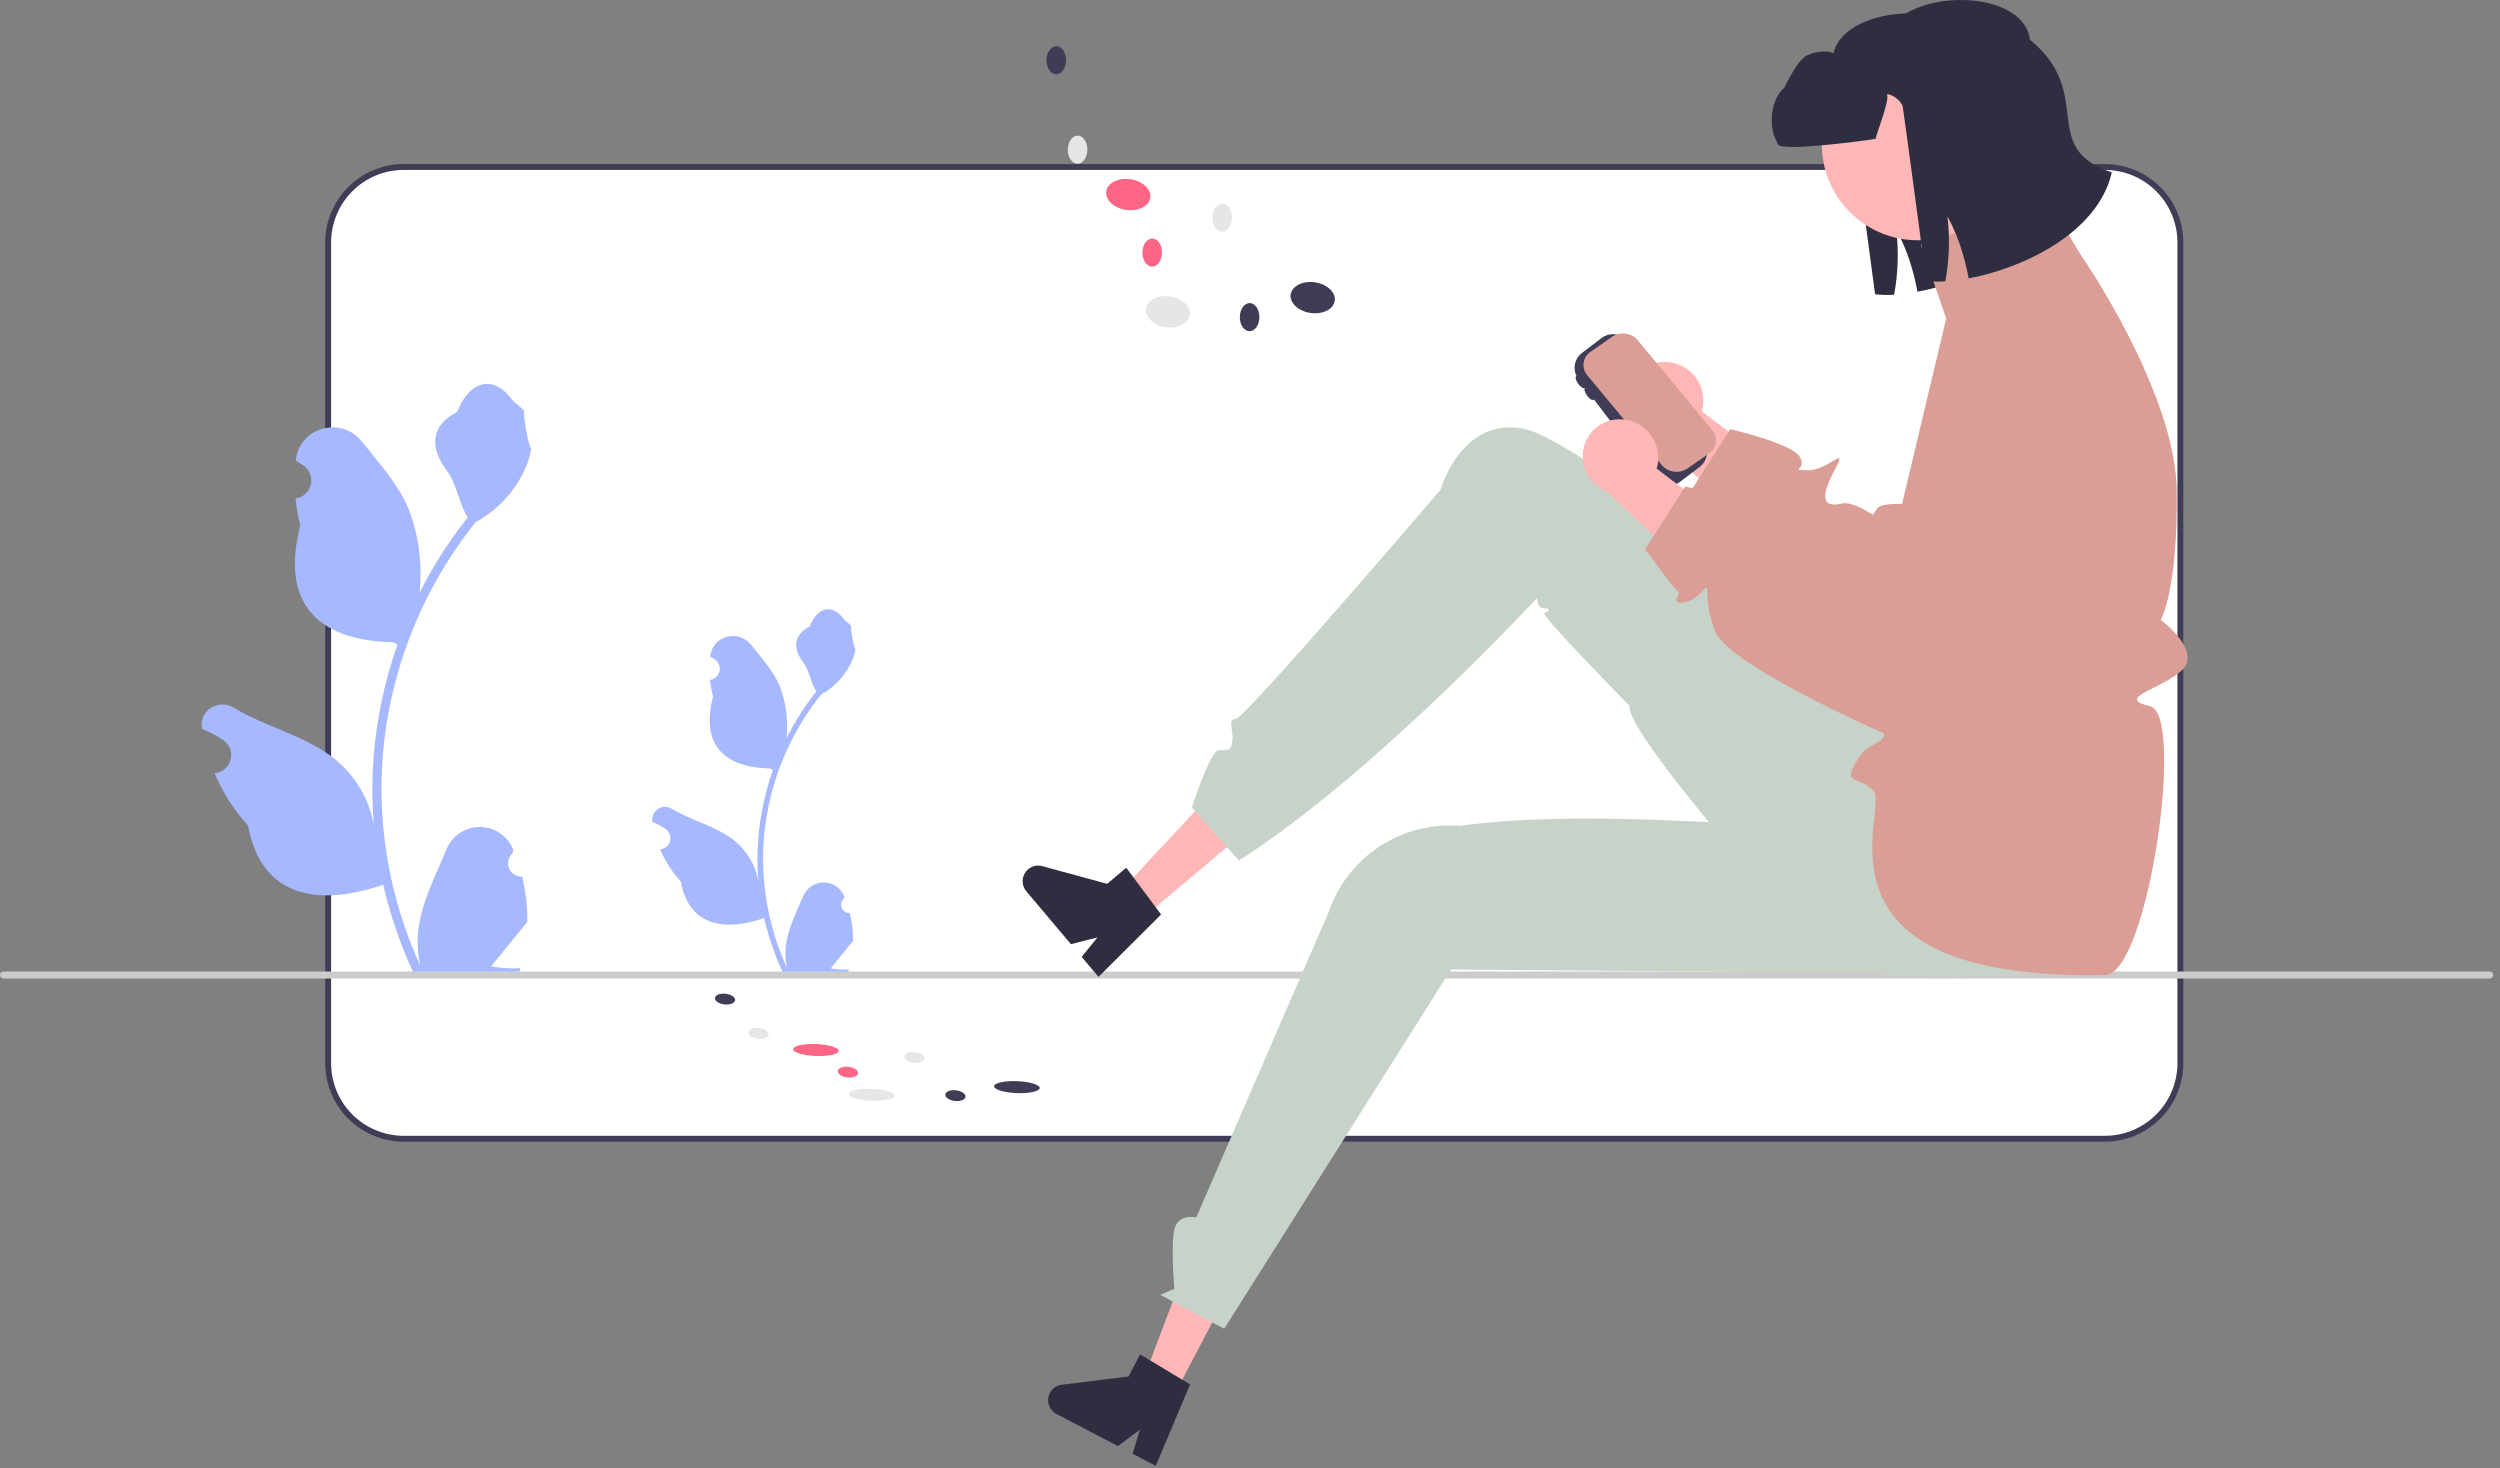 <svg width="298" height="175" viewBox="0 0 298 175" fill="none" xmlns="http://www.w3.org/2000/svg">
<rect x="0" y="0" width="298" height="175" fill="#808080" stroke="none"/>
<g clip-path="url(#clip0_336_5455)">
<path d="M48.115 19.905C45.729 19.908 43.441 20.857 41.755 22.544C40.067 24.231 39.118 26.518 39.116 28.904V126.739C39.118 129.125 40.067 131.413 41.755 133.1C43.441 134.787 45.729 135.736 48.115 135.739H250.902C253.288 135.736 255.575 134.787 257.262 133.1C258.949 131.413 259.898 129.125 259.901 126.739V28.904C259.898 26.518 258.949 24.231 257.262 22.544C255.575 20.857 253.288 19.908 250.902 19.905H48.115Z" fill="white"/>
<path d="M250.902 136.089H48.115C45.636 136.086 43.259 135.1 41.507 133.347C39.754 131.594 38.768 129.218 38.765 126.739V28.904C38.768 26.425 39.754 24.048 41.507 22.295C43.259 20.543 45.636 19.556 48.115 19.554H250.902C253.381 19.556 255.757 20.543 257.51 22.295C259.263 24.048 260.249 26.425 260.252 28.904V126.739C260.249 129.218 259.263 131.594 257.51 133.347C255.757 135.1 253.381 136.086 250.902 136.089ZM48.115 20.256C45.822 20.258 43.624 21.17 42.003 22.791C40.381 24.413 39.469 26.611 39.467 28.904V126.739C39.469 129.032 40.381 131.23 42.003 132.851C43.624 134.472 45.822 135.384 48.115 135.387H250.902C253.195 135.384 255.393 134.472 257.014 132.851C258.635 131.23 259.547 129.032 259.55 126.739V28.904C259.547 26.611 258.635 24.413 257.014 22.791C255.393 21.17 253.195 20.258 250.902 20.256H48.115Z" fill="#3F3D56"/>
<path d="M106.627 130.611C106.643 130.218 105.439 129.851 103.939 129.792C102.439 129.732 101.21 130.002 101.194 130.395C101.179 130.788 102.382 131.155 103.883 131.214C105.383 131.274 106.612 131.004 106.627 130.611Z" fill="#E6E6E6"/>
<path d="M123.933 129.693C123.949 129.3 122.745 128.933 121.245 128.874C119.744 128.814 118.516 129.084 118.5 129.477C118.484 129.87 119.688 130.237 121.188 130.296C122.689 130.356 123.917 130.086 123.933 129.693Z" fill="#3F3D56"/>
<path d="M99.978 125.27C99.994 124.877 98.79 124.51 97.29 124.451C95.79 124.391 94.561 124.661 94.545 125.054C94.529 125.447 95.733 125.814 97.233 125.873C98.734 125.933 99.963 125.663 99.978 125.27Z" fill="#FF6584"/>
<path d="M91.62 123.32C91.659 122.969 91.154 122.623 90.49 122.548C89.826 122.472 89.256 122.695 89.216 123.046C89.176 123.396 89.682 123.742 90.346 123.818C91.009 123.893 91.579 123.67 91.62 123.32Z" fill="#E6E6E6"/>
<path d="M87.626 119.228C87.666 118.877 87.16 118.531 86.496 118.456C85.833 118.38 85.262 118.603 85.222 118.954C85.182 119.305 85.688 119.65 86.352 119.726C87.015 119.801 87.586 119.578 87.626 119.228Z" fill="#3F3D56"/>
<path d="M110.196 126.193C110.236 125.842 109.73 125.496 109.067 125.421C108.403 125.345 107.833 125.568 107.793 125.919C107.753 126.269 108.258 126.615 108.922 126.691C109.586 126.766 110.156 126.543 110.196 126.193Z" fill="#E6E6E6"/>
<path d="M102.276 127.934C102.316 127.583 101.81 127.237 101.146 127.162C100.483 127.086 99.912 127.309 99.872 127.66C99.832 128.011 100.338 128.356 101.002 128.432C101.665 128.508 102.236 128.284 102.276 127.934Z" fill="#FF6584"/>
<path d="M115.087 130.737C115.126 130.387 114.621 130.041 113.957 129.966C113.294 129.89 112.723 130.113 112.683 130.464C112.643 130.814 113.149 131.16 113.812 131.236C114.476 131.311 115.047 131.088 115.087 130.737Z" fill="#3F3D56"/>
<path d="M1.84877e-06 116.223C-0 116.278 0.011 116.333 0.031 116.383C0.052 116.434 0.083 116.48 0.122 116.519C0.161 116.558 0.207 116.589 0.258 116.61C0.308 116.631 0.363 116.641 0.418 116.641H296.772C296.883 116.641 296.989 116.597 297.067 116.519C297.146 116.44 297.19 116.334 297.19 116.223C297.19 116.113 297.146 116.006 297.067 115.928C296.989 115.85 296.883 115.806 296.772 115.806H0.418C0.363 115.806 0.308 115.816 0.258 115.837C0.207 115.858 0.161 115.889 0.122 115.928C0.083 115.966 0.052 116.013 0.031 116.063C0.011 116.114 -0 116.168 1.84877e-06 116.223Z" fill="#CCCCCC"/>
<path d="M101.297 108.844C101.096 108.853 100.896 108.8 100.725 108.692C100.554 108.584 100.421 108.426 100.343 108.24C100.265 108.053 100.246 107.847 100.289 107.65C100.332 107.452 100.435 107.273 100.583 107.136L100.651 106.867C100.642 106.846 100.633 106.824 100.624 106.803C100.421 106.323 100.08 105.913 99.645 105.626C99.209 105.339 98.699 105.186 98.177 105.188C97.656 105.19 97.146 105.346 96.713 105.637C96.28 105.927 95.942 106.339 95.743 106.821C94.944 108.744 93.928 110.67 93.677 112.703C93.567 113.602 93.614 114.513 93.815 115.396C91.94 111.305 90.966 106.859 90.96 102.36C90.959 101.23 91.022 100.102 91.148 98.98C91.251 98.06 91.395 97.147 91.579 96.24C92.585 91.319 94.743 86.707 97.876 82.783C99.393 81.956 100.619 80.683 101.39 79.137C101.67 78.581 101.867 77.988 101.976 77.376C101.805 77.398 101.331 74.793 101.46 74.633C101.222 74.271 100.795 74.091 100.535 73.738C99.24 71.982 97.456 72.289 96.524 74.675C94.534 75.679 94.515 77.344 95.736 78.946C96.513 79.965 96.62 81.344 97.301 82.435C97.231 82.525 97.158 82.612 97.088 82.702C95.806 84.35 94.689 86.12 93.752 87.986C93.98 85.895 93.708 83.78 92.959 81.815C92.2 79.984 90.777 78.442 89.524 76.859C88.019 74.957 84.933 75.787 84.668 78.198C84.665 78.221 84.663 78.244 84.66 78.267C84.847 78.373 85.029 78.484 85.207 78.602C85.431 78.751 85.604 78.965 85.705 79.215C85.805 79.465 85.828 79.739 85.769 80.002C85.711 80.265 85.575 80.504 85.378 80.689C85.182 80.873 84.934 80.993 84.668 81.034L84.641 81.038C84.707 81.709 84.824 82.374 84.991 83.027C83.384 89.243 86.854 91.508 91.809 91.609C91.919 91.665 92.025 91.722 92.135 91.775C91.194 94.441 90.604 97.219 90.379 100.037C90.252 101.7 90.26 103.371 90.402 105.032L90.393 104.974C90.034 103.126 89.048 101.458 87.603 100.253C85.455 98.489 82.421 97.84 80.104 96.421C79.858 96.263 79.572 96.179 79.279 96.178C78.986 96.178 78.7 96.26 78.453 96.417C78.206 96.574 78.009 96.799 77.885 97.064C77.761 97.329 77.716 97.624 77.754 97.914C77.757 97.935 77.761 97.955 77.764 97.976C78.109 98.117 78.445 98.279 78.771 98.461C78.957 98.566 79.139 98.677 79.317 98.795C79.541 98.945 79.715 99.159 79.815 99.409C79.915 99.659 79.938 99.933 79.88 100.196C79.821 100.459 79.685 100.698 79.489 100.882C79.292 101.066 79.044 101.187 78.778 101.228L78.751 101.232C78.731 101.235 78.715 101.238 78.695 101.24C79.285 102.649 80.113 103.946 81.143 105.074C82.148 110.501 86.465 111.016 91.083 109.436H91.086C91.593 111.637 92.327 113.78 93.276 115.83H101.101C101.129 115.743 101.155 115.654 101.18 115.567C100.456 115.612 99.728 115.569 99.015 115.438C99.595 114.725 100.176 114.007 100.756 113.295C100.769 113.282 100.782 113.268 100.793 113.253C101.087 112.888 101.385 112.526 101.679 112.162L101.679 112.161C101.695 111.044 101.566 109.929 101.297 108.844Z" fill="#A6B8FF"/>
<path d="M62.234 104.502C61.907 104.517 61.583 104.431 61.306 104.256C61.03 104.08 60.813 103.824 60.687 103.522C60.561 103.22 60.53 102.886 60.6 102.566C60.67 102.246 60.836 101.955 61.077 101.732C61.117 101.572 61.146 101.457 61.186 101.297C61.172 101.262 61.157 101.228 61.142 101.193C60.813 100.414 60.26 99.75 59.554 99.284C58.849 98.819 58.021 98.572 57.175 98.575C56.33 98.578 55.504 98.831 54.801 99.302C54.099 99.773 53.552 100.441 53.228 101.222C51.933 104.34 50.285 107.463 49.879 110.76C49.7 112.217 49.776 113.694 50.102 115.125C47.062 108.493 45.483 101.284 45.473 93.988C45.472 92.157 45.574 90.328 45.777 88.508C45.946 87.017 46.179 85.536 46.478 84.065C48.107 76.087 51.606 68.609 56.687 62.246C59.146 60.904 61.135 58.841 62.385 56.334C62.838 55.433 63.158 54.471 63.335 53.478C63.058 53.515 62.289 49.29 62.499 49.031C62.112 48.444 61.42 48.153 60.998 47.58C58.898 44.733 56.005 45.23 54.495 49.099C51.269 50.727 51.237 53.428 53.217 56.025C54.477 57.677 54.65 59.913 55.755 61.682C55.641 61.828 55.523 61.969 55.409 62.114C53.331 64.787 51.519 67.656 50.001 70.682C50.37 67.292 49.929 63.863 48.715 60.677C47.484 57.708 45.177 55.207 43.145 52.64C40.705 49.557 35.701 50.903 35.271 54.811C35.267 54.849 35.263 54.887 35.259 54.925C35.56 55.095 35.856 55.276 36.145 55.467C36.508 55.709 36.789 56.056 36.952 56.461C37.115 56.866 37.151 57.311 37.057 57.738C36.962 58.164 36.741 58.552 36.423 58.85C36.104 59.149 35.703 59.344 35.271 59.411L35.227 59.418C35.334 60.505 35.525 61.583 35.795 62.642C33.189 72.721 38.816 76.392 46.85 76.557C47.028 76.648 47.201 76.739 47.378 76.826C45.852 81.149 44.895 85.653 44.531 90.223C44.325 92.919 44.337 95.628 44.568 98.322L44.554 98.227C43.972 95.23 42.374 92.527 40.029 90.573C36.547 87.713 31.628 86.659 27.871 84.36C26.063 83.253 23.745 84.683 24.061 86.78C24.066 86.813 24.071 86.847 24.076 86.88C24.636 87.108 25.182 87.371 25.709 87.667C26.011 87.837 26.306 88.018 26.595 88.209C26.958 88.452 27.239 88.798 27.402 89.204C27.565 89.609 27.602 90.054 27.507 90.48C27.413 90.906 27.192 91.294 26.873 91.593C26.554 91.891 26.153 92.087 25.721 92.153L25.677 92.16C25.645 92.165 25.618 92.169 25.586 92.174C26.543 94.458 27.886 96.561 29.556 98.39C31.186 107.189 38.185 108.024 45.673 105.462H45.677C46.499 109.031 47.689 112.506 49.229 115.83H61.916C61.962 115.689 62.003 115.544 62.044 115.403C60.87 115.476 59.691 115.406 58.533 115.193C59.474 114.038 60.416 112.874 61.357 111.719C61.378 111.697 61.398 111.675 61.416 111.651C61.894 111.06 62.376 110.473 62.853 109.882L62.854 109.881C62.879 108.069 62.671 106.261 62.235 104.502L62.234 104.502Z" fill="#A6B8FF"/>
<path d="M235.875 6.332C235.023 -0.197 219.964 0.22 218.542 6.362C217.788 5.89 215.869 6.217 215.154 6.759C214.438 7.301 213.979 8.098 213.53 8.872C212.917 9.947 212.282 11.06 212.146 12.293C212.005 13.523 212.488 14.916 213.603 15.464C214.488 15.9 216.434 15.605 217.407 15.41C218.085 15.275 218.655 15.157 219.138 15.041C219.3 14.277 219.188 13.479 218.822 12.789C219.212 12.867 219.581 13.03 219.901 13.267C220.221 13.504 220.485 13.809 220.674 14.159C220.75 14.306 223.509 35.075 223.509 35.075C224.263 35.165 225.024 35.184 225.782 35.131C226.252 32.575 226.338 29.963 226.036 27.382C226.835 28.858 227.467 30.417 227.92 32.033C228.18 32.936 228.394 33.852 228.56 34.778C235.126 33.55 244.002 29.321 245.621 22.14C245.612 22.117 245.604 22.094 245.595 22.071C245.506 21.851 245.497 21.608 245.568 21.382C245.639 21.156 245.786 20.962 245.985 20.834C246.183 20.705 246.42 20.649 246.656 20.675C246.891 20.702 247.109 20.81 247.274 20.98C247.472 21.184 247.648 21.358 247.797 21.493C247.222 16.907 243.743 12.78 235.875 6.332Z" fill="#2F2E41"/>
<path d="M140.003 166.226L136.322 164.302L142.159 148.87L147.592 151.711L140.003 166.226Z" fill="#FFB6B6"/>
<path d="M125.149 166.04C124.921 166.477 124.876 166.986 125.023 167.456C125.17 167.926 125.498 168.318 125.934 168.547L133.253 172.373L135.876 170.424L135.006 173.288L137.767 174.733L141.856 165.023L140.924 164.465L137.127 162.178L135.9 161.442L134.523 164.077L126.567 165.058C126.268 165.095 125.984 165.203 125.737 165.374C125.49 165.545 125.288 165.774 125.149 166.04Z" fill="#2F2E41"/>
<path d="M136.232 109.417L133.554 106.241L144.803 94.172L148.755 98.859L136.232 109.417Z" fill="#FFB6B6"/>
<path d="M122.556 103.617C122.18 103.935 121.945 104.389 121.903 104.879C121.861 105.37 122.015 105.857 122.332 106.234L127.656 112.548L130.822 111.738L128.932 114.059L130.939 116.443L138.402 109.006L137.751 108.136L135.104 104.581L134.247 103.436L131.975 105.352L124.24 103.245C123.95 103.166 123.645 103.159 123.352 103.223C123.059 103.288 122.785 103.423 122.556 103.617Z" fill="#2F2E41"/>
<path d="M254.318 97.516C254.318 97.516 265.686 121.848 218.61 115.291C218.61 115.291 193.529 87.495 194.253 84.151C194.253 84.151 183.578 73.304 184.101 73.106C184.623 72.909 184.945 72.48 184.082 72.519C183.219 72.558 183.219 71.273 183.219 71.273C183.219 71.273 163.927 92.194 147.683 102.576L142.067 96.258C142.067 96.258 144.257 89.406 145.31 89.406C146.363 89.406 146.726 89.659 146.896 88.304C147.065 86.949 146.226 85.786 147.348 85.665C148.469 85.545 171.709 58.384 171.709 58.384C171.709 58.384 174.216 49.438 181.877 51.17C189.537 52.901 229.344 85.265 229.344 85.265L254.318 97.516Z" fill="#C7D3C9"/>
<path d="M235.148 116.08L172.956 115.564L145.928 158.387L138.29 154.344L139.983 153.629C139.983 153.629 139.47 147.677 140.098 146.171C140.726 144.664 142.594 145.117 142.594 145.117L158.352 108.777C159.439 105.552 161.574 102.783 164.417 100.911C167.26 99.039 170.648 98.173 174.04 98.45C187.079 96.548 208.245 98.068 230.234 99.933L235.148 116.08Z" fill="#C7D3C9"/>
<path d="M199.14 43.2C200.324 43.381 201.39 44.017 202.112 44.973C202.834 45.928 203.155 47.128 203.006 48.316C202.971 48.557 202.917 48.795 202.844 49.027L215.623 58.721L212.986 66.936L196.916 51.764C195.977 51.386 195.189 50.707 194.677 49.834C194.164 48.961 193.955 47.942 194.082 46.938C194.159 46.367 194.349 45.817 194.639 45.319C194.929 44.821 195.315 44.385 195.774 44.037C196.232 43.688 196.755 43.433 197.312 43.286C197.869 43.139 198.45 43.104 199.021 43.182C199.061 43.187 199.101 43.193 199.14 43.2Z" fill="#FFB6B6"/>
<path d="M255.517 43.805L250.922 56.526L232.954 81.918C232.954 81.918 232.807 81.855 232.54 81.742C230.995 81.075 225.386 78.625 220.111 75.842C215.158 73.227 210.493 70.317 209.77 68.316C209.693 68.106 209.622 67.902 209.559 67.705V67.702C209.222 66.683 209.012 65.627 208.931 64.557C208.871 63.732 208.924 63.29 208.812 63.237C208.724 63.198 208.541 63.388 208.138 63.816C208.11 63.844 208.085 63.872 208.057 63.897C206.597 65.361 204.803 65.171 205.242 64.476C205.691 63.764 205.456 63.778 204.796 63.033C204.305 62.479 202.708 60.31 201.921 59.239C201.651 58.87 201.479 58.632 201.479 58.632L201.749 58.207L202.497 57.035L206.053 51.461L206.249 51.155C206.249 51.155 213.557 52.844 214.53 54.448C215.505 56.052 213.059 55.999 215.505 56.052C217.952 56.105 220.448 52.777 218.661 56.087C216.874 59.394 217.345 60.548 219.556 60.025C220.455 59.811 221.876 60.489 223.245 61.366V61.37C224.101 61.926 224.927 62.527 225.72 63.17C226.566 63.851 227.138 64.367 227.138 64.367L241.017 36.209L242.554 33.092C243.023 32.144 243.676 31.298 244.475 30.605C245.274 29.912 246.203 29.385 247.209 29.056L247.689 29.895C250.684 34.304 253.302 38.957 255.517 43.805Z" fill="#DA9E96"/>
<path d="M256.286 84.178C260.54 85.168 256.014 116.135 250.943 116.232C214.087 116.934 225.309 96.256 223.333 94.276C221.357 92.293 219.574 93.715 221.357 90.629C222.655 88.383 224.583 88.716 224.611 87.456C224.625 86.986 224.375 86.298 223.73 85.168C221.357 81.012 221.357 79.772 221.357 79.772C220.765 78.525 220.346 77.202 220.111 75.841C219.726 73.818 219.678 71.745 219.97 69.706C220.416 66.714 221.536 63.864 223.245 61.369V61.366C223.424 61.099 223.61 60.828 223.807 60.562C224.253 59.955 226.724 60.07 226.724 60.07L231.989 37.957L228.942 29.139L243.372 22.379L247.209 29.055L247.69 29.894C250.684 34.303 253.302 38.957 255.517 43.805C257.648 48.547 259.399 53.812 259.462 58.392C259.631 70.337 257.57 73.89 257.57 73.89C257.57 73.89 262.572 77.628 260.07 79.913C257.57 82.201 252.031 83.188 256.286 84.178Z" fill="#DA9E96"/>
<path d="M190.914 40.289L188.559 42.078C188.094 42.433 187.789 42.959 187.711 43.539C187.632 44.119 187.787 44.707 188.141 45.173L193.812 52.626L197.16 57.024C197.515 57.488 198.04 57.793 198.619 57.871C199.198 57.949 199.785 57.795 200.25 57.441L202.608 55.651C203.071 55.294 203.374 54.769 203.452 54.19C203.53 53.61 203.376 53.024 203.023 52.557L202.676 52.098L195.806 43.073L194.004 40.707C193.829 40.477 193.61 40.283 193.359 40.137C193.109 39.992 192.833 39.897 192.546 39.858C192.259 39.819 191.967 39.837 191.687 39.911C191.407 39.985 191.144 40.114 190.914 40.289Z" fill="#3F3D56"/>
<path d="M192.145 40.156L189.609 41.925C189.385 42.071 189.195 42.263 189.051 42.488C188.907 42.713 188.812 42.966 188.773 43.231C188.734 43.495 188.751 43.765 188.824 44.022C188.897 44.279 189.023 44.518 189.195 44.723L192.515 48.723L194.284 50.854L195.464 52.276L198.104 55.456C198.477 55.883 198.994 56.157 199.557 56.227C200.12 56.297 200.688 56.158 201.155 55.836L203.055 54.51L203.688 54.069C204.003 53.858 204.249 53.56 204.395 53.21C204.541 52.861 204.58 52.476 204.508 52.104C204.445 51.795 204.305 51.507 204.102 51.265L196.302 41.865L195.196 40.535C194.823 40.108 194.306 39.833 193.743 39.763C193.18 39.693 192.611 39.833 192.145 40.156Z" fill="#DA9E96"/>
<path d="M193.766 50.035C194.95 50.216 196.016 50.852 196.738 51.808C197.46 52.763 197.78 53.963 197.631 55.151C197.597 55.392 197.543 55.63 197.47 55.862L210.249 65.556L207.612 73.771L191.541 58.599C190.602 58.221 189.815 57.542 189.302 56.669C188.789 55.795 188.58 54.777 188.707 53.773C188.785 53.202 188.974 52.651 189.265 52.154C189.555 51.656 189.94 51.22 190.399 50.872C190.858 50.523 191.381 50.268 191.938 50.121C192.495 49.974 193.076 49.939 193.647 50.017C193.686 50.022 193.726 50.028 193.766 50.035Z" fill="#FFB6B6"/>
<path d="M245.885 35.659C247.002 35.886 248.057 36.351 248.978 37.023C249.9 37.694 250.665 38.556 251.224 39.55C251.782 40.544 252.119 41.647 252.213 42.783C252.308 43.919 252.156 45.062 251.769 46.134L245.549 63.359L227.578 88.754C227.578 88.754 206.026 79.65 204.394 75.15C202.763 70.651 204.236 69.098 202.763 70.651C201.289 72.203 199.421 72.019 199.868 71.309C200.315 70.598 200.08 70.613 199.421 69.869C198.763 69.125 196.105 65.467 196.105 65.467L200.874 57.99C200.874 57.99 208.183 59.677 209.156 61.282C210.13 62.888 207.683 62.835 210.13 62.888C212.577 62.94 215.074 59.611 213.286 62.92C211.499 66.229 211.97 67.383 214.182 66.859C216.393 66.334 221.762 71.202 221.762 71.202L237.181 39.927C237.957 38.354 239.231 37.082 240.806 36.31C242.381 35.538 244.167 35.309 245.885 35.659Z" fill="#DA9E96"/>
<path d="M236.689 25.29C241.157 20.822 241.157 13.578 236.689 9.111C232.222 4.643 224.978 4.643 220.511 9.111C216.043 13.579 216.043 20.822 220.511 25.29C224.978 29.757 232.222 29.757 236.689 25.29Z" fill="#FFB6B6"/>
<path d="M241.977 4.738C241.126 -1.791 226.066 -1.374 224.645 4.768C223.89 4.297 221.972 4.623 221.256 5.165C220.54 5.708 220.082 6.505 219.633 7.279C219.02 8.353 214.73 11.989 214.087 10.929C212.641 8.544 209.804 13.757 211.981 17.247C212.503 18.084 222.592 16.741 223.564 16.546C223.081 16.661 224.243 16.411 223.564 16.546C223.721 15.788 225.297 11.876 224.924 11.195C225.315 11.273 225.683 11.436 226.004 11.673C226.324 11.91 226.588 12.215 226.776 12.566C226.852 12.713 229.611 33.481 229.611 33.481C230.366 33.572 231.127 33.591 231.884 33.537C232.355 30.982 232.44 28.37 232.138 25.788C232.937 27.264 233.569 28.823 234.023 30.439C234.283 31.342 234.496 32.259 234.662 33.184C241.228 31.956 250.104 27.727 251.724 20.546C242.87 17.599 249.846 11.187 241.977 4.738Z" fill="#2F2E41"/>
<path d="M141.84 37.545C141.987 36.537 140.931 35.548 139.481 35.337C138.032 35.127 136.737 35.773 136.591 36.781C136.444 37.79 137.5 38.778 138.95 38.989C140.4 39.2 141.694 38.554 141.84 37.545Z" fill="#E6E6E6"/>
<path d="M159.1 35.861C159.247 34.852 158.191 33.864 156.741 33.653C155.291 33.442 153.997 34.088 153.85 35.097C153.704 36.105 154.76 37.094 156.21 37.305C157.659 37.516 158.953 36.869 159.1 35.861Z" fill="#3F3D56"/>
<path d="M137.114 23.573C137.261 22.564 136.205 21.576 134.755 21.365C133.305 21.154 132.011 21.8 131.865 22.809C131.718 23.817 132.774 24.806 134.224 25.017C135.673 25.228 136.967 24.581 137.114 23.573Z" fill="#FF6584"/>
<path d="M129.614 17.849C129.621 16.923 129.105 16.169 128.461 16.164C127.817 16.159 127.289 16.906 127.282 17.831C127.275 18.757 127.792 19.512 128.436 19.517C129.08 19.521 129.607 18.775 129.614 17.849Z" fill="#E6E6E6"/>
<path d="M127.071 7.188C127.078 6.262 126.562 5.508 125.917 5.503C125.273 5.498 124.746 6.245 124.739 7.17C124.732 8.096 125.248 8.851 125.892 8.855C126.536 8.86 127.064 8.114 127.071 7.188Z" fill="#3F3D56"/>
<path d="M146.849 25.95C146.856 25.024 146.339 24.27 145.695 24.265C145.051 24.26 144.523 25.006 144.516 25.932C144.509 26.858 145.026 27.612 145.67 27.617C146.314 27.622 146.842 26.875 146.849 25.95Z" fill="#E6E6E6"/>
<path d="M138.508 30.114C138.515 29.188 137.999 28.433 137.355 28.429C136.711 28.424 136.183 29.17 136.176 30.096C136.169 31.022 136.685 31.776 137.329 31.781C137.973 31.786 138.501 31.04 138.508 30.114Z" fill="#FF6584"/>
<path d="M150.119 37.81C150.126 36.884 149.609 36.13 148.965 36.125C148.321 36.12 147.793 36.867 147.786 37.792C147.779 38.718 148.296 39.473 148.94 39.478C149.584 39.482 150.112 38.736 150.119 37.81Z" fill="#3F3D56"/>
<path d="M189.963 47.656C190.121 47.544 190.02 47.133 189.739 46.738C189.457 46.344 189.1 46.116 188.943 46.228C188.785 46.341 188.886 46.752 189.167 47.147C189.449 47.541 189.806 47.769 189.963 47.656Z" fill="#3F3D56"/>
<path d="M188.91 46.251C189.068 46.138 188.967 45.727 188.685 45.333C188.404 44.939 188.047 44.711 187.89 44.823C187.732 44.936 187.833 45.347 188.114 45.741C188.396 46.136 188.753 46.364 188.91 46.251Z" fill="#3F3D56"/>
</g>
<defs>
<clipPath id="clip0_336_5455">
<rect width="297.19" height="174.734" fill="white"/>
</clipPath>
</defs>
</svg>
